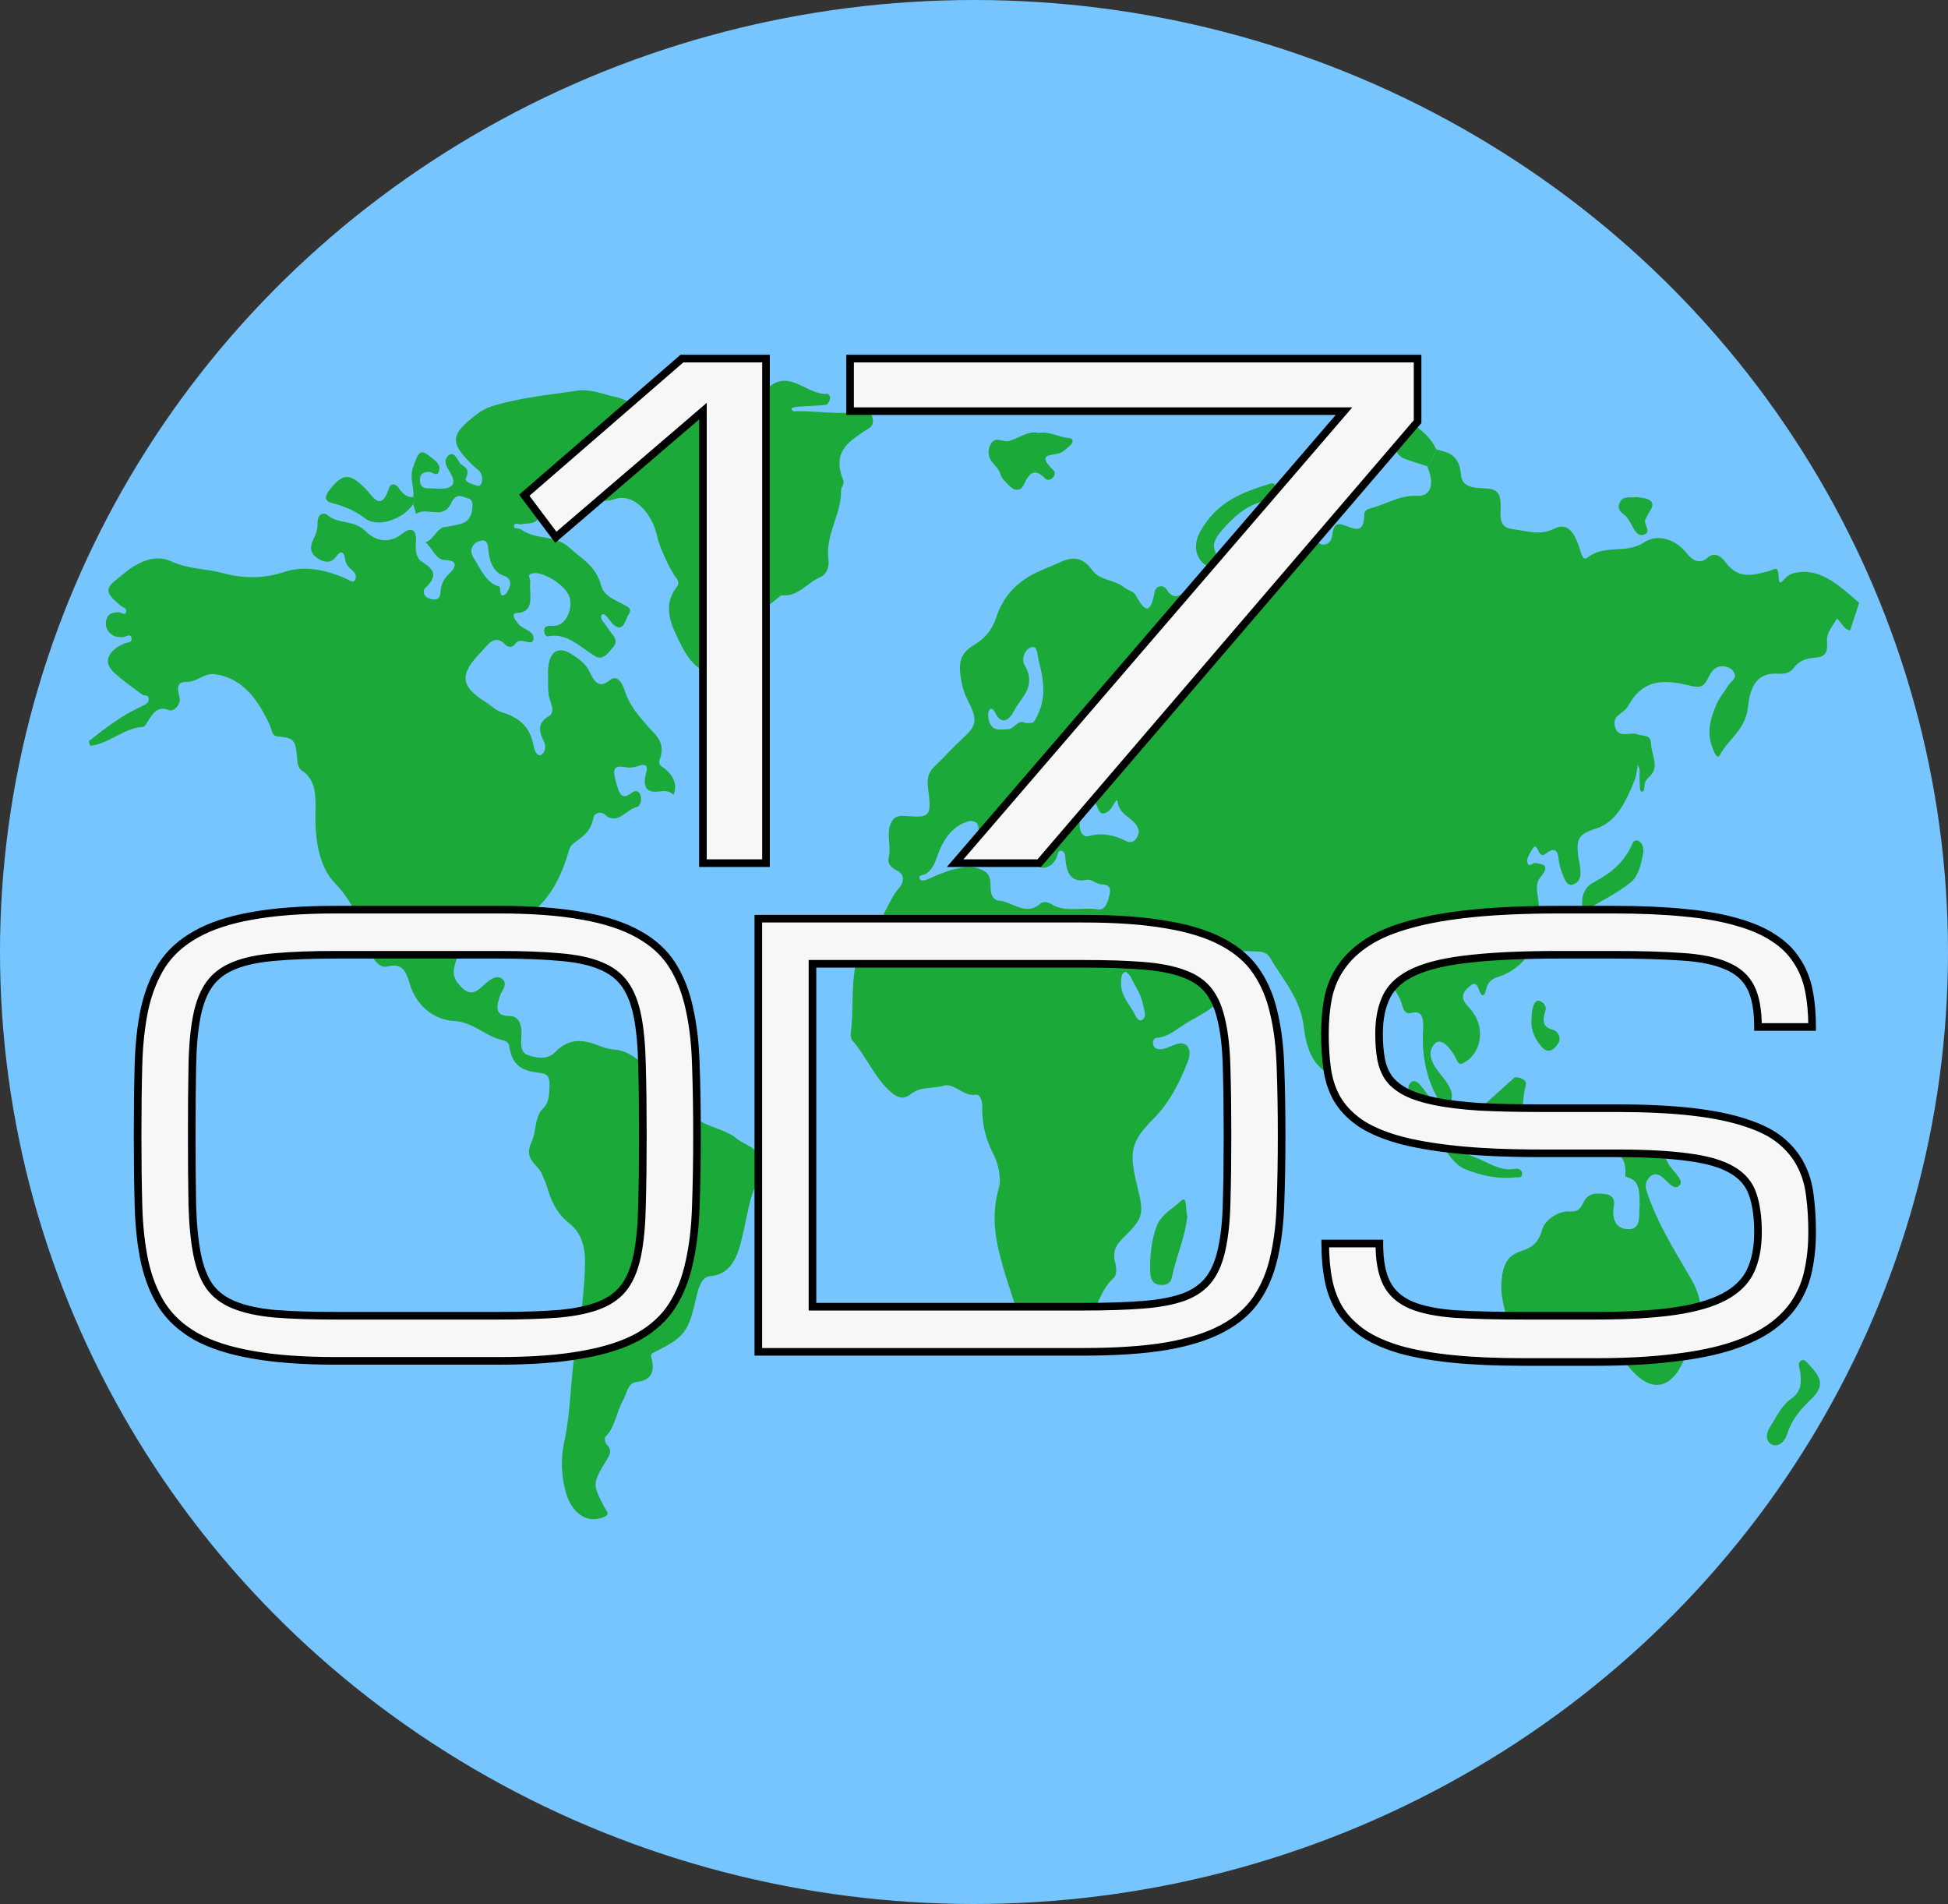 <svg width="307" height="300" viewBox="0 0 307 300" fill="none" xmlns="http://www.w3.org/2000/svg">
<rect x="0" y="0" width="307" height="300" fill="#333333" stroke="none"/>
<ellipse cx="153.5" cy="150" rx="153.5" ry="150" fill="#76C5FF"/>
<path d="M226.347 70.814C228.197 71.302 229.977 71.514 230.272 74.947C230.423 76.696 232.241 76.875 233.584 76.922C235.992 77.007 236.621 77.513 236.478 80.298C236.363 82.548 236.923 83.213 238.544 83.398C240.678 83.642 242.678 84.432 244.924 83.311C246.946 82.303 248.102 83.634 249.062 86.793C249.266 87.462 249.557 88.354 250.16 87.871C252.907 85.673 256.187 87.385 259.129 85.445C261.084 84.156 263.87 84.74 265.831 87.186C266.779 88.368 267.905 88.936 269.082 87.897C270.33 86.795 271.363 87.809 272.005 88.666C274.046 91.388 276.349 90.579 278.69 90C279.003 89.922 279.306 89.776 279.614 89.662C280.886 89.189 279.694 92.975 281.119 91.361C281.874 90.506 282.402 90.327 283.256 90.193C287.147 89.579 290.016 92.442 292.999 94.98L291.572 99.329C291.469 99.295 291.365 99.264 291.261 99.236C290.415 99.007 289.642 97.085 289.387 97.611C288.86 98.695 287.798 99.623 287.936 101.14C288.113 103.087 287.371 103.547 286.042 103.629C284.859 103.702 283.65 103.974 282.733 105.188C281.987 106.177 281.103 106.197 280.044 106.144C277.309 106.008 275.837 107.692 275.495 111.289C275.144 114.978 272.489 116.302 271.084 118.901C270.63 119.74 270.223 118.652 269.98 118.092C268.865 115.53 269.556 113.148 270.55 110.9C271.03 109.812 271.804 108.947 272.414 107.949C272.784 107.344 273.747 106.956 273.308 106.015C272.92 105.182 272.028 104.956 271.255 104.982C270.289 105.015 269.636 105.874 269.191 106.85C268.415 108.55 267.501 108.3 266.157 107.987C262.653 107.172 259.025 106.696 256.584 111.258C255.938 112.466 253.939 112.642 254.548 114.604C255.122 116.45 256.889 115.228 258.086 115.707C258.97 116.059 260.162 115.664 260.202 117.208C260.244 118.873 261.551 120.737 260.094 122.22C259.641 122.681 259.233 122.961 259.172 123.745C259.141 124.14 259.151 124.738 258.779 124.737C258.426 124.735 258.465 124.145 258.429 123.765C258.402 123.485 258.42 123.198 258.395 122.917C258.326 122.129 258.594 121.274 258.122 120.565C257.957 121.363 257.901 122.236 257.609 122.947C256.221 126.34 254.742 129.544 251.497 130.566C248.524 131.501 248.229 132.29 248.944 136.185C249.204 137.605 249.21 138.814 248.037 139.317C246.902 139.802 246.549 138.435 246.157 137.488C245.855 136.759 245.686 135.901 245.588 135.075C245.444 133.865 244.926 133.755 244.199 134.102C243.634 134.372 243.033 135.286 242.517 134.203C242.161 133.455 241.934 132.961 241.42 133.898C241.112 134.46 240.627 135.151 240.687 135.698C240.818 136.887 241.498 135.925 241.94 135.98C243.203 136.141 244.394 136.336 242.734 138.268C241.981 139.144 242.206 140.291 242.378 141.434C243.26 147.276 241.33 151.591 237.057 153.572C235.989 154.067 234.655 153.982 234.194 155.936C233.901 157.18 233.462 157.074 233.035 155.828C232.52 154.322 231.748 155.286 231.169 155.812C230.383 156.526 230.37 157.42 231.1 158.277C231.423 158.658 231.769 159.008 232.072 159.415C234.135 162.186 233.409 166.066 230.601 167.514C229.827 167.913 229.708 167.227 229.398 166.657C228.555 165.105 227.1 163.274 226.018 164.544C224.621 166.184 226.098 168.131 227.209 169.511C228.027 170.526 228.989 171.748 228.782 173.067C228.307 176.082 230.366 177.916 230.497 180.588C230.556 181.792 231.45 181.973 232.194 182.24C234.377 183.026 236.41 184.648 238.822 184.16C239.237 184.076 239.847 184.293 239.877 184.872C239.92 185.693 239.263 185.456 238.879 185.501C236.127 185.822 233.31 185.22 230.835 184.194C228.927 183.403 227.313 180.555 226.073 178.179C225.043 176.2 223.914 174.311 222.693 172.524C222.336 172.002 221.668 171.673 222.099 170.883C222.586 169.993 223.297 170.343 223.802 170.92C224.535 171.757 225.174 172.732 225.862 173.637C226.09 173.937 226.416 174.265 226.692 173.963C227.016 173.61 226.669 173.225 226.5 172.918C224.709 169.667 224.037 166.06 224.283 162.086C224.375 160.604 224.188 159.12 222.494 159.595C221.035 160.004 221.074 158.198 220.568 157.269C218.442 153.367 217.653 153.267 214.923 156.43C214.296 157.156 213.609 157.795 212.923 158.426C210.565 160.597 209.943 163.814 211.155 167.385C211.403 168.117 212.011 168.927 211.34 169.668C210.721 170.351 210.199 169.487 209.609 169.225C206.889 168.019 205.864 165.078 205.49 161.913C204.932 157.199 202.197 154.474 200.242 151.021C199.741 150.134 198.992 149.947 198.206 149.929C197.224 149.907 196.233 149.794 195.261 149.917C194.656 149.994 194.08 149.88 193.512 149.719C192.544 149.444 191.969 151.058 192.759 151.835C193.136 152.206 193.545 152.543 193.893 152.944C194.521 153.667 193.875 154.105 193.692 154.718C192.539 158.595 189.664 159.593 187.193 161.066C185.648 161.986 184.185 163.378 182.378 163.516C182.043 163.541 181.709 163.77 181.709 164.268C181.709 164.939 182.118 165.263 182.553 165.313C183.66 165.443 184.635 164.66 185.694 164.441C187.168 164.137 187.879 165.434 187.222 167.173C185.925 170.605 184.257 173.771 181.869 176.184C178.211 179.879 177.863 181.389 179.234 186.924C180.309 191.262 180.183 191.916 177.268 194.785C176.155 195.881 175.202 196.884 175.755 198.957C175.974 199.777 176.028 200.897 175.504 201.366C173.413 203.24 172.728 206.357 171.415 208.893C169.304 212.969 166.068 212.773 162.956 213.08C161.98 213.176 161.245 211.921 161.146 210.94C160.79 207.41 159.44 204.196 158.505 201.082C157.066 196.291 155.986 192.16 157.428 187.108C157.841 185.658 157.296 183.262 156.561 181.854C155.329 179.493 154.743 177.116 154.8 174.339C154.818 173.455 154.447 172.353 153.76 172.483C151.886 172.836 150.366 170.597 148.796 171.055C147.034 171.57 145.105 171.12 143.487 172.426C142.399 173.304 141.437 172.951 140.447 172.107C137.961 169.987 136.552 166.519 134.383 164.003C134.155 163.739 134.018 163.22 134.072 162.831C134.818 157.472 133.392 151.31 137.289 147.106C139.183 145.062 139.931 141.93 141.754 139.836C142.52 138.956 142.555 137.765 141.392 137.176C140.616 136.783 139.807 136.218 140.06 135.131C140.48 133.32 139.67 131.411 140.378 129.754C141.013 128.267 142.246 128.537 143.326 128.612C146.546 128.834 146.84 128.514 146.268 124.254C146.026 122.45 146.357 121.608 147.546 120.492C148.924 119.198 150.241 117.693 151.642 116.409C153.896 114.342 154.151 113.539 152.541 110.401C152.037 109.419 151.71 108.459 151.512 107.353C150.959 104.272 151.331 102.947 153.573 101.58C155.137 100.627 156.309 99.38 156.997 97.296C158.192 93.675 160.494 91.623 163.218 90.262C164.337 89.703 165.505 89.314 166.631 88.778C168.637 87.823 170.35 87.381 172.169 89.878C173.366 91.521 175.649 91.268 177.234 92.601C177.772 93.055 178.61 93.133 178.947 93.729C180.266 96.058 181.233 97.263 181.982 93.234C182.154 92.309 183.293 92.001 183.908 92.95C184.842 94.393 185.682 94.055 186.742 93.262C188.519 91.93 190.581 92.605 192.495 92.121C194.527 91.608 193.194 90.472 192.932 89.492L192.969 89.434C194.567 89.858 196.157 90.342 197.766 90.683C198.617 90.863 199.217 90.89 199.481 89.161C200.055 85.408 201.354 84.7 204.53 85.088C205.667 85.227 206.766 84.972 207.917 85.632C208.582 86.013 209.775 85.846 209.96 84.313C210.217 82.176 211.059 82.451 212.3 82.923C213.447 83.359 215.014 84.105 214.997 81.1C214.993 80.312 215.743 80.168 216.27 80.019C218.586 79.364 220.745 77.985 223.241 78.129C225.533 78.262 226.151 76.288 224.92 73.453C225.595 72.758 225.984 71.798 226.347 70.814V70.814ZM152.9 129.348C150.484 129.901 148.844 131.792 147.86 134.517C147.379 135.849 146.96 137.044 145.896 137.699C145.542 137.918 144.823 137.792 144.91 138.393C144.978 138.86 145.703 138.762 146.092 138.586C148.04 137.705 149.978 136.88 152.066 136.645C153.206 136.516 154.23 136.729 155.224 137.319C156.201 137.9 156.076 139.098 156.13 140.236C156.172 141.121 156.706 141.858 157.388 141.904C159.575 142.05 161.658 144.455 163.975 142.359C164.332 142.036 165.109 142.103 165.544 142.38C167.953 143.914 170.53 142.849 173.006 143.291C174.219 143.507 174.65 141.967 174.882 140.825C175.166 139.427 174.292 139.399 173.453 139.324C172.727 139.258 171.974 138.469 171.314 138.616C169.04 139.12 168.039 137.895 167.895 135.064C167.866 134.492 167.599 133.947 167.051 134.045C166.682 134.111 166.714 134.636 166.575 134.984C165.77 136.994 163.686 137.339 162.689 135.629C162.387 135.11 162.36 133.735 161.921 134.021C159.658 135.494 158.657 132.768 157.149 131.821C156.159 131.199 155.543 130.971 155.444 132.836C155.391 133.829 154.963 135.082 154.101 134.752C152.861 134.279 153.961 133.164 154.014 132.322C154.096 131.061 154.8 129.382 152.9 129.348V129.348ZM161.536 113.897C163.044 113.999 162.919 113.896 163.532 112.643C164.971 109.7 164.401 106.79 163.649 103.859C163.438 103.034 163.522 101.511 162.357 102.049C161.47 102.46 160.915 103.8 161.49 104.813C163.433 108.242 160.877 109.897 159.831 111.97C159.177 113.267 157.864 114.582 156.754 112.133C156.592 111.774 156.218 111.484 155.955 111.822C155.767 112.065 155.692 112.616 155.744 112.987C156.091 115.42 157.568 114.902 158.83 114.906C159.804 114.909 160.422 113.281 161.536 113.897V113.897ZM179.485 131.012C179.025 128.684 176.48 128.886 176.104 126.215C176.018 125.606 175.376 127.15 174.92 127.598C174.197 128.307 173.466 128.519 173.019 127.353C172.652 126.399 172.258 125.825 171.621 126.697C170.892 127.693 170.03 128.721 170.17 130.329C170.259 131.351 170.865 131.934 171.53 131.746C173.619 131.156 175.554 131.535 177.526 132.542C178.352 132.963 179.257 132.457 179.485 131.012ZM177.426 153.107C176.743 153.299 176.716 153.943 176.68 154.648C176.575 156.703 177.714 157.898 178.551 159.298C178.931 159.933 179.322 161.067 179.95 160.72C180.856 160.218 180.285 159.063 180.114 158.191C179.789 156.535 178.847 155.324 178.188 153.909C178.037 153.584 177.71 153.396 177.426 153.107Z" fill="#1BA939"/>
<path d="M14 116.775C16.73 114.603 19.494 112.526 22.55 111.188C22.94 111.017 23.482 110.704 23.439 110.093C23.39 109.385 22.732 109.693 22.387 109.429C20.98 108.356 19.522 107.376 18.189 106.165C16.542 104.669 16.618 103.431 18.314 102.091C18.68 101.801 19.11 101.651 19.509 101.429C19.965 101.173 20.895 101.349 20.712 100.475C20.552 99.708 19.758 100.433 19.247 100.396C18.818 100.365 18.356 100.396 17.969 100.2C17.223 99.821 16.564 99.099 16.698 97.998C16.868 96.595 17.828 96.487 18.727 96.473C19.128 96.467 19.702 97.076 19.88 96.425C20.046 95.821 19.36 95.725 19.014 95.434C16.43 93.257 16.44 92.725 19.043 90.765C19.701 90.269 20.318 89.66 21.009 89.263C22.973 88.136 24.82 87.454 27.138 88.512C29.651 89.658 32.477 89.591 35.128 90.301C38.417 91.18 41.539 91.201 44.893 90.095C48.114 89.033 51.567 89.823 54.798 91.297C55.187 91.474 55.684 91.919 55.986 91.335C56.259 90.806 55.926 90.232 55.561 89.913C55.015 89.437 54.516 89.038 54.378 88.052C54.221 86.935 53.712 86.686 53.048 87.612C52.261 88.71 51.313 88.69 50.347 88.144C49.358 87.586 48.602 86.766 49.286 85.218C49.67 84.351 50.089 83.559 50.043 82.489C49.978 80.988 50.989 80.658 51.566 81.138C53.421 82.682 55.746 81.826 57.631 83.715C59.18 85.269 61.319 85.725 63.363 84.109C64.543 83.176 65.788 82.97 65.53 85.721C65.43 86.79 65.706 87.956 66.316 88.375C67.992 89.525 69.397 90.412 67.012 92.662C66.512 93.134 66.884 94.023 67.506 94.252C68.248 94.525 69.311 94.714 69.397 93.487C69.496 92.05 69.881 91.269 70.746 90.44C72.156 89.088 71.919 88.263 70.107 88.238C68.635 88.217 68.13 86.238 67.023 85.45C68.313 85.149 68.82 83.141 70.211 83.017C70.969 82.949 71.719 82.737 72.471 82.576C73.543 82.347 74.278 81.654 74.436 80.159C74.516 79.401 74.474 78.703 73.784 78.525C72.8 78.271 71.934 77.512 71.046 79.361C69.792 81.97 67.308 79.786 65.571 80.981L65.121 79.435C65.393 79.061 65.423 78.687 65.12 78.313C65.343 76.81 64.502 75.455 65.064 73.769C66.006 70.942 66.243 70.653 68.143 72.215C68.71 72.682 69.435 73.207 69.213 74.112C68.917 75.322 68.127 74.297 67.562 74.346C66.861 74.407 66.187 74.489 66.179 75.63C66.171 76.753 66.81 76.952 67.533 76.946C68.295 76.941 69.059 77.038 69.818 76.985C71.218 76.888 72.036 76.272 70.91 74.39C70.421 73.571 69.792 72.667 70.599 71.84C71.44 70.979 72.023 72.23 72.43 72.897C72.837 73.562 74.263 73.561 73.418 75.391C73.163 75.945 74.516 76.323 75.207 76.544C75.538 76.65 75.863 76.388 75.945 75.91C76.113 74.938 75.756 74.291 75.117 73.851C75.016 73.784 74.918 73.707 74.826 73.621C70.787 69.77 70.836 68.562 75.172 65.251C75.923 64.676 76.736 64.252 77.584 63.994C82.023 62.621 86.573 62.224 91.079 61.54C92.962 61.254 94.957 62.091 96.888 62.517C97.622 62.679 98.905 63.072 98.923 63.443C98.976 64.522 97.82 64.483 97.304 65.172C97.011 65.563 96.465 65.842 96.756 66.5C97.089 67.25 97.825 67.286 98.144 66.732C100.039 63.438 102.682 64.272 105.282 64.062C107.397 63.891 109.534 63.53 111.708 62.559C114.102 61.49 116.957 61.18 119.647 60.901C120.186 60.845 120.879 61.242 121.256 60.931C124.51 58.246 127.231 62.242 130.269 62.051C130.631 62.029 130.91 62.426 130.794 62.897C130.707 63.249 130.426 63.755 130.205 63.779C128.687 63.94 127.161 63.982 125.639 64.088C125.325 64.11 125.016 64.244 124.704 64.326C124.889 65.017 125.362 64.781 125.706 64.781C128.957 64.771 132.202 65.367 135.464 64.86C136.256 64.736 137.404 64.59 137.56 66.136C137.683 67.352 136.686 67.582 136.038 68.044C133.708 69.703 131.11 71.162 132.895 75.691C133.118 76.257 132.538 76.779 132.548 77.219C132.636 81.124 130.005 84.177 130.567 88.248C130.725 89.394 130.17 90.588 129.273 90.947C127.313 91.732 125.788 93.974 123.549 93.793C123.338 93.776 123.075 93.795 122.911 93.941C119.706 96.785 115.438 98.134 114.365 104C113.958 106.228 112.952 106.506 111.419 105.937C108.989 105.036 107.788 102.638 106.568 100.048C105.303 97.366 104.755 94.937 106.691 92.418C106.994 92.025 106.973 91.532 106.55 91.019C105.584 89.847 103.877 86.007 103.621 84.73C102.835 80.812 99.829 77.614 96.85 78.647C93.559 79.787 92.375 76.945 90.722 74.695C90.049 73.781 90.638 73.142 91.246 72.748C92.115 72.184 93.139 72.187 93.981 71.408C94.663 70.776 94.709 70.236 94.361 69.307C93.994 68.326 93.545 68.671 93.048 68.929C90.09 70.466 87.464 72.349 86.493 76.813C86.168 78.31 85.257 79.531 84.959 81.245C84.702 82.72 83.145 82.384 82.095 82.606C81.712 82.686 81.049 82.217 81.016 82.904C80.991 83.414 81.786 83.17 82.127 83.425C84.486 85.181 87.412 84.112 89.767 86.324C91.642 88.086 93.852 89.009 94.764 92.321C95.209 93.937 96.935 94.522 98.235 95.23C98.842 95.561 99.723 95.817 99.06 96.836C98.54 97.634 98.294 99.548 96.904 98.597C96.436 98.276 96.088 97.667 95.675 97.205C95.435 96.937 95.109 96.578 94.843 96.881C94.549 97.215 94.835 97.63 95.04 97.933C95.328 98.358 95.68 98.718 95.935 99.171C96.4 99.998 97.621 100.771 96.666 101.91C95.945 102.77 95.038 104.154 93.819 103.412C91.415 101.95 89.262 99.596 86.318 100.275C86.039 100.339 85.765 99.86 85.76 99.398C85.754 98.882 86.038 98.671 86.392 98.634C86.935 98.578 87.508 98.681 88.015 98.485C89.407 97.947 90.262 95.715 89.767 94.106C89.191 92.238 85.701 90.065 84.049 90.311C82.878 90.485 83.643 91.083 83.563 91.729C83.34 93.549 84.458 96.433 81.472 96.589C80.412 96.644 81.251 97.778 81.679 98.291C82.455 99.224 84.271 99.372 84.058 100.731C83.856 102.027 82.085 100.143 81.188 101.463C80.814 102.012 80.118 102.069 79.672 101.597C77.92 99.743 76.863 101.667 75.745 102.816C72.418 106.237 72.555 108.127 76.417 110.541C77.291 111.087 78.096 111.908 79.031 112.203C81.466 112.973 83.541 114.151 84.152 117.765C84.26 118.402 84.866 119.556 85.599 118.664C86.001 118.173 86.004 117.355 85.693 116.762C84.739 114.945 84.919 113.74 86.556 112.811C87.286 112.396 87.064 111.305 86.758 110.548C86.215 109.203 86.423 107.784 86.373 106.387C86.246 102.806 87.797 101.495 90.282 103.197C91.228 103.844 92.315 104.603 92.844 105.708C93.732 107.563 94.43 108.524 96.149 107.142C97.266 106.243 98.061 107.623 98.422 108.745C99.212 111.201 100.656 112.783 102.126 114.478C103.246 115.769 105.017 116.929 103.963 119.692C103.622 120.584 104.392 120.781 104.814 121.15C105.546 121.792 106.232 122.503 106.395 123.727C106.47 124.289 106.189 125.282 106.136 125.228C104.936 124.023 103.504 125.171 102.324 124.556C101.528 124.142 101.483 123.048 101.781 121.98C102.239 120.34 101.576 120.382 100.634 120.685C100.007 120.886 99.317 121.015 98.688 120.892C96.419 120.449 96.547 121.449 97.236 123.796C97.848 125.878 98.475 125.716 99.616 124.88C100.149 124.489 100.711 124.577 100.961 125.389C101.198 126.16 100.828 127.062 100.375 127.157C98.674 127.515 97.285 130.174 95.265 128.305C94.657 127.743 93.635 128.17 93.531 128.797C93.118 131.288 91.501 131.943 90.166 133.086C89.914 133.302 89.73 133.743 89.62 134.131C88.638 137.566 87.235 140.507 84.908 142.816C83.726 143.99 83.649 146.03 84.862 147.717C85.458 148.545 85.626 149.687 84.824 150.283C84.029 150.872 83.917 149.393 83.44 148.935C82.931 148.447 82.502 147.738 82.179 147.019C81.229 144.9 79.769 144.672 78.214 145.319C77.263 145.715 76.343 146.014 75.352 146.015C73.4 146.016 71.657 145.891 72.11 149.855C72.278 151.333 70.649 152.994 72.139 154.881C73.225 156.255 74.206 156.908 75.576 155.798C76.038 155.424 76.47 154.986 76.937 154.623C77.618 154.094 78.465 153.688 79.114 154.21C80.11 155.012 79.135 156.019 78.871 156.715C78.025 158.955 78.191 160.116 80.359 160.092C81.515 160.081 82.161 161.083 82.187 162.558C82.212 163.94 81.761 165.678 83.123 166.212C84.543 166.768 86.347 166.957 87.455 165.807C89.842 163.333 92.193 163.857 94.758 164.9C95.448 165.18 96.165 165.313 96.886 165.374C101.048 165.731 103.338 170.83 107.159 172.034C108.462 177.884 113.118 176.98 116.115 179.409C116.892 180.039 117.89 180.362 118.73 181.035C120.351 182.333 120.798 184 119.568 185.958C118.338 187.914 118.02 190.207 117.497 192.525C116.637 196.335 116.107 200.736 111.885 201.082C110.748 201.176 110.156 202.565 109.82 204.047C108.469 209.997 107.981 210.625 103.027 213.108C102.642 213.301 102.531 213.498 102.657 213.956C103.435 216.783 101.943 217.553 100.364 217.745C98.888 217.924 98.812 219.517 98.227 220.553C97.173 222.418 96.928 224.957 95.358 226.437C95.26 226.53 95.37 227.349 95.557 227.535C96.573 228.546 96.122 229.198 95.477 230.25C93.336 233.743 93.374 233.935 95.297 237.569C95.605 238.149 96.198 238.582 95.234 239.003C92.626 240.141 90.178 238.568 89.19 235.199C88.419 232.572 88.373 229.701 88.912 227.245C90.036 222.116 89.872 216.787 90.827 211.586C91.559 207.605 92.149 203.175 92.198 198.841C92.228 196.129 91.395 194.04 89.739 192.77C87.906 191.365 86.879 189.39 86.189 186.929C86.005 186.275 85.676 185.692 85.444 185.058C84.832 183.386 82.401 182.833 83.796 179.871C84.551 178.269 84.219 175.939 85.609 174.615C86.505 173.763 86.55 172.523 86.602 171.205C86.657 169.797 86.395 169.217 85.202 169.066C83.043 168.794 80.78 168.492 80.248 164.833C80.132 164.037 79.398 163.95 78.912 163.823C76.404 163.161 74.426 161.001 71.527 160.864C69.081 160.748 65.783 159.137 64.542 154.909C63.993 153.042 63.38 151.685 61.111 152.281C59.256 152.768 58.052 149.741 57.422 147.547C56.44 144.127 55.04 141.501 52.773 139.147C50.322 136.602 49.648 132.421 49.71 128.358C49.753 125.582 49.915 122.954 47.613 121.443C47.123 121.121 46.922 120.604 46.854 119.773C46.584 116.477 46.376 116.292 43.678 116.014C42.81 115.924 42.844 114.968 42.525 114.271C40.563 109.987 38.07 106.815 33.906 106.232C32.397 106.02 31.47 107.03 30.266 107.332C28.987 107.652 27.466 106.879 28.306 109.962C28.554 110.873 27.454 112.253 26.554 111.875C24.908 111.184 24.124 112.328 23.281 113.685C23.08 114.008 22.824 114.506 22.581 114.518C19.6 114.665 17.135 117.23 14.191 117.51L14 116.775V116.775ZM75.978 85.154C75.443 85.271 74.909 85.408 74.538 85.985C74.115 86.643 74.274 87.333 74.627 87.884C75.772 89.666 76.623 91.875 78.647 92.406C79.04 92.509 78.545 94.06 79.392 93.789C79.806 93.657 80.232 92.862 80.382 92.254C80.575 91.47 80.025 90.923 79.513 90.759C77.757 90.197 77.136 88.584 76.948 86.474C76.884 85.753 76.714 85.082 75.978 85.154V85.154Z" fill="#1BA939"/>
<path d="M258.405 189.98C258.376 187.903 258.437 186.124 256.717 185.585C256.507 185.519 256.125 185.371 256.131 185.308C256.512 181.011 253.593 181.704 251.898 180.54C251.524 180.282 251.209 179.844 250.914 179.432C250.387 178.694 249.774 177.789 250.383 176.841C251.096 175.729 252.235 176.1 252.617 177.099C253.415 179.191 254.405 178.57 255.776 178.413C258.81 178.064 261.243 180.172 262.897 183.278C263.539 184.485 265.343 185.836 264.784 186.636C263.893 187.911 262.747 185.963 261.735 185.301C260.921 184.768 260.211 185.033 259.674 185.842C259.074 186.745 259.472 187.639 259.813 188.578C261.47 193.152 263.907 197.035 266.234 201.019C268.4 204.727 268.522 206.774 266.785 210.814C266.464 211.56 266.135 212.301 265.862 213.078C263.765 219.049 260.289 219.785 256.724 215.404C255.037 213.331 253.005 211.708 251.052 210.034C249.834 208.99 248.585 209.491 247.356 210.379C245.357 211.822 243.262 212.848 240.921 213.149C238.362 213.477 238.332 213.665 237.973 210.306C237.663 207.418 236.332 204.897 236.64 201.713C236.886 199.172 237.624 197.909 239.436 197.242C240.933 196.69 242.336 196.337 243.061 193.698C243.464 192.236 245.586 190.768 247.351 190.875C248.379 190.938 248.955 190.732 249.47 189.596C250.277 187.815 251.665 188.014 252.98 188.142C253.835 188.225 254.553 188.732 254.342 189.991C253.867 192.829 255.275 193.776 256.882 193.662C258.728 193.53 258.23 191.211 258.405 189.98V189.98ZM159.093 69.475C158.042 69.812 156.61 68.355 155.942 70.448C155.257 72.597 157.164 73.157 157.628 74.627C157.886 75.446 158.442 75.907 158.955 76.436C159.88 77.39 160.86 77.536 161.458 76.17C162.379 74.064 163.378 74.027 164.723 75.385C165.071 75.736 165.558 75.66 165.927 75.265C166.202 74.97 166.353 74.428 166.078 74.162C163.183 71.359 165.773 71.834 167.017 71.395C167.52 71.217 167.979 70.775 168.427 70.391C168.678 70.175 169.03 69.839 169.041 69.54C169.058 69.091 168.626 69.027 168.324 69.001C166.809 68.872 165.386 67.912 163.669 68.231C162.117 67.809 160.663 68.972 159.093 69.475V69.475ZM62.864 76.931C62.356 76.194 61.574 76.02 61.261 77.012C60.044 80.88 58.562 77.949 57.639 77.031C55.174 74.585 54.114 74.453 52.022 77.08C51.115 78.219 51.059 78.933 52.416 79.286C54.224 79.755 55.925 80.43 57.561 81.692C59.543 83.221 63.532 81.809 65.119 79.435C65.391 79.06 65.421 78.686 65.118 78.312C64.161 78.415 63.482 77.828 62.864 76.931V76.931ZM232.932 174.976C232.815 175.085 232.794 175.524 232.847 175.766C233.267 177.683 233.712 179.606 235.476 180.159C237.001 180.638 238.117 180.101 239.087 178.315C240.301 176.079 239.749 173.423 240.444 171.077C240.7 170.211 239.844 169.752 238.718 169.742C236.968 171.315 234.94 173.127 232.932 174.976ZM186.201 189.168C184.843 190.407 182.959 191.376 182.261 193.261C181.457 195.432 181.167 198.059 181.283 200.601C181.324 201.494 181.686 202.206 182.432 202.378C183.334 202.587 184.406 202.51 184.663 201.31C185.378 197.986 186.764 194.936 187.117 191.681C186.813 190.575 187.097 188.351 186.201 189.168ZM192.97 89.441C190.723 86.204 190.726 85.522 193.275 82.777C194.778 81.158 196.419 79.81 198.374 79.212C199.209 78.956 200.025 78.543 200.807 78.083C201.016 77.96 201.185 77.39 201.171 77.04C201.145 76.375 200.719 76.031 200.257 76.178C196.046 77.514 191.832 78.857 189.105 83.843C188.014 85.837 188.389 88.004 190.058 89.082C190.972 89.673 191.964 89.484 192.934 89.499L192.97 89.441ZM281.644 225.976C282.43 223.517 283.86 221.976 285.451 220.443C287.381 218.583 287.243 217.239 285.251 215.192C284.83 214.759 284.409 214.05 283.864 214.373C283.207 214.762 283.625 215.579 283.712 216.227C283.962 218.102 283.769 219.384 282.182 220.472C280.834 221.397 279.875 223.365 278.863 224.996C278.066 226.281 278.497 227.64 279.737 227.733C280.587 227.748 281.319 226.993 281.644 225.976V225.976ZM258.383 132.602C257.945 132.275 257.486 132.39 257.257 132.925C255.868 136.169 253.553 137.753 251.031 139.089C250 139.635 249.282 140.76 249.335 142.381C249.356 143.008 249.624 143.561 250.13 143.27C252.435 141.941 254.813 140.747 256.961 139.066C258.253 138.055 258.69 135.925 258.99 134.273C259.025 133.337 258.779 132.897 258.383 132.602ZM223.244 67.192C221.682 65.868 220.718 67.129 220.134 68.696C219.526 70.325 219.97 71.764 221.443 72.312C222.593 72.739 223.761 73.081 224.921 73.462C225.595 72.76 225.984 71.799 226.347 70.816C225.63 69.15 224.425 68.191 223.244 67.192ZM255.275 79.18C254.632 80.644 256.006 80.868 256.492 81.642C256.696 81.968 256.926 82.27 257.1 82.621C257.589 83.603 258.178 84.633 259.153 84.219C260.359 83.707 258.868 82.544 259.339 81.749C259.598 81.311 259.817 80.829 260.092 80.41C260.743 79.417 260.312 78.874 259.596 78.619C258.981 78.399 258.319 78.396 257.89 78.331C256.825 78.449 255.747 78.106 255.275 79.18ZM243.018 164.995C244.074 166.178 245.033 165.237 245.567 164.4C246.145 163.495 245.507 162.445 244.662 162.227C243.132 161.833 243.04 160.863 243.571 159.201C243.796 158.496 243.153 157.891 242.637 157.71C241.949 157.468 241.703 158.274 241.531 158.924C241.393 159.447 241.409 160.039 241.356 160.599C241.249 162.492 241.975 163.826 243.018 164.995V164.995ZM240.447 178.649C240.527 179.906 240.665 181.705 241.717 182.017C242.285 182.186 243.737 181.522 243.642 179.865C243.572 178.652 243.352 177.31 242.043 177.132C241.264 177.182 240.376 177.526 240.447 178.649Z" fill="#1BA939"/>
<path d="M107.469 56.5H120.719V136H110.781V64.781L87.594 84.656L82.625 78.031L107.469 56.5ZM163.781 136H150.531L211.812 64.781H133.969V56.5H223.406V66.438L163.781 136Z" fill="#F7F7F7"/>
<path d="M107.469 56.5V55.9H107.245L107.076 56.047L107.469 56.5ZM120.719 56.5H121.319V55.9H120.719V56.5ZM120.719 136V136.6H121.319V136H120.719ZM110.781 136H110.181V136.6H110.781V136ZM110.781 64.781H111.381V63.477L110.391 64.326L110.781 64.781ZM87.594 84.656L87.114 85.016L87.498 85.529L87.984 85.112L87.594 84.656ZM82.625 78.031L82.232 77.578L81.81 77.944L82.145 78.391L82.625 78.031ZM107.469 57.1H120.719V55.9H107.469V57.1ZM120.119 56.5V136H121.319V56.5H120.119ZM120.719 135.4H110.781V136.6H120.719V135.4ZM111.381 136V64.781H110.181V136H111.381ZM110.391 64.326L87.203 84.201L87.984 85.112L111.172 65.237L110.391 64.326ZM88.074 84.296L83.105 77.671L82.145 78.391L87.114 85.016L88.074 84.296ZM83.018 78.485L107.862 56.953L107.076 56.047L82.232 77.578L83.018 78.485ZM163.781 136V136.6H164.057L164.237 136.39L163.781 136ZM150.531 136L150.076 135.609L149.223 136.6H150.531V136ZM211.812 64.781L212.267 65.173L213.12 64.181H211.812V64.781ZM133.969 64.781H133.369V65.381H133.969V64.781ZM133.969 56.5V55.9H133.369V56.5H133.969ZM223.406 56.5H224.006V55.9H223.406V56.5ZM223.406 66.438L223.862 66.828L224.006 66.659V66.438H223.406ZM163.781 135.4H150.531V136.6H163.781V135.4ZM150.986 136.391L212.267 65.173L211.358 64.39L150.076 135.609L150.986 136.391ZM211.812 64.181H133.969V65.381H211.812V64.181ZM134.569 64.781V56.5H133.369V64.781H134.569ZM133.969 57.1H223.406V55.9H133.969V57.1ZM222.806 56.5V66.438H224.006V56.5H222.806ZM222.951 66.047L163.326 135.61L164.237 136.39L223.862 66.828L222.951 66.047Z" fill="black"/>
<path d="M78.607 143.328C83.82 143.328 88.205 143.654 91.759 144.306C95.344 144.928 98.291 145.89 100.602 147.194C102.912 148.468 104.689 150.082 105.934 152.037C107.178 153.992 108.081 156.288 108.644 158.924C109.236 161.561 109.577 164.538 109.666 167.855C109.785 171.173 109.844 174.846 109.844 178.875C109.844 182.904 109.785 186.577 109.666 189.895C109.577 193.212 109.236 196.189 108.644 198.826C108.081 201.462 107.178 203.758 105.934 205.713C104.689 207.668 102.912 209.297 100.602 210.601C98.291 211.874 95.344 212.822 91.759 213.444C88.205 214.096 83.82 214.422 78.607 214.422H52.924C47.711 214.422 43.312 214.096 39.727 213.444C36.173 212.822 33.24 211.874 30.93 210.601C28.619 209.297 26.827 207.668 25.553 205.713C24.309 203.758 23.391 201.462 22.798 198.826C22.235 196.189 21.91 193.212 21.821 189.895C21.732 186.577 21.688 182.904 21.688 178.875C21.688 174.846 21.732 171.173 21.821 167.855C21.91 164.538 22.235 161.561 22.798 158.924C23.391 156.288 24.309 153.992 25.553 152.037C26.827 150.082 28.619 148.468 30.93 147.194C33.24 145.89 36.173 144.928 39.727 144.306C43.312 143.654 47.711 143.328 52.924 143.328H78.607ZM78.607 207.312C82.369 207.312 85.539 207.209 88.116 207.001C90.722 206.764 92.87 206.305 94.559 205.624C96.247 204.943 97.55 203.965 98.469 202.691C99.387 201.418 100.054 199.729 100.468 197.626C100.883 195.523 101.12 192.946 101.179 189.895C101.268 186.814 101.312 183.141 101.312 178.875C101.312 174.609 101.268 170.951 101.179 167.9C101.12 164.819 100.883 162.227 100.468 160.124C100.054 158.021 99.387 156.332 98.469 155.059C97.55 153.785 96.247 152.807 94.559 152.126C92.9 151.445 90.767 151 88.16 150.793C85.583 150.556 82.399 150.438 78.607 150.438H52.924C49.133 150.438 45.933 150.556 43.327 150.793C40.749 151 38.617 151.445 36.928 152.126C35.24 152.807 33.936 153.785 33.018 155.059C32.1 156.332 31.433 158.021 31.019 160.124C30.604 162.227 30.367 164.819 30.308 167.9C30.248 170.951 30.219 174.609 30.219 178.875C30.219 183.141 30.248 186.814 30.308 189.895C30.396 192.946 30.648 195.523 31.063 197.626C31.478 199.729 32.129 201.418 33.018 202.691C33.936 203.965 35.24 204.943 36.928 205.624C38.617 206.305 40.749 206.764 43.327 207.001C45.933 207.209 49.133 207.312 52.924 207.312H78.607ZM170.656 205.891C174.418 205.891 177.602 205.787 180.209 205.58C182.816 205.372 184.963 204.958 186.652 204.335C188.34 203.684 189.644 202.751 190.562 201.536C191.48 200.322 192.147 198.722 192.561 196.737C193.006 194.723 193.257 192.264 193.317 189.361C193.406 186.429 193.45 182.933 193.45 178.875C193.45 174.817 193.406 171.336 193.317 168.433C193.257 165.5 193.006 163.042 192.561 161.057C192.147 159.043 191.48 157.428 190.562 156.214C189.644 154.999 188.34 154.081 186.652 153.459C184.963 152.807 182.816 152.378 180.209 152.17C177.632 151.963 174.447 151.859 170.656 151.859H128.044V205.891H170.656ZM119.512 213V144.75H170.656C175.869 144.75 180.253 145.061 183.808 145.683C187.392 146.276 190.34 147.194 192.65 148.438C194.99 149.682 196.783 151.237 198.027 153.104C199.3 154.97 200.219 157.177 200.782 159.724C201.374 162.242 201.715 165.101 201.804 168.3C201.922 171.469 201.981 174.994 201.981 178.875C201.981 182.756 201.922 186.295 201.804 189.495C201.715 192.664 201.374 195.523 200.782 198.07C200.219 200.588 199.3 202.78 198.027 204.646C196.783 206.513 194.99 208.068 192.65 209.312C190.34 210.556 187.392 211.489 183.808 212.111C180.253 212.704 175.869 213 170.656 213H119.512ZM254.662 174.609C259.342 174.609 263.356 174.802 266.703 175.187C270.051 175.572 272.865 176.15 275.146 176.92C277.456 177.66 279.293 178.594 280.655 179.719C282.018 180.845 283.07 182.133 283.81 183.585C284.551 185.007 285.025 186.606 285.232 188.384C285.469 190.161 285.587 192.087 285.587 194.16C285.587 196.234 285.395 198.189 285.01 200.025C284.654 201.832 284.003 203.491 283.055 205.002C282.107 206.513 280.818 207.861 279.189 209.045C277.56 210.23 275.486 211.237 272.968 212.067C270.45 212.896 267.414 213.518 263.859 213.933C260.334 214.377 256.202 214.6 251.462 214.6H240.087C235.822 214.6 232.089 214.437 228.89 214.111C225.691 213.785 222.936 213.296 220.626 212.645C218.315 211.963 216.404 211.119 214.894 210.112C213.383 209.075 212.168 207.875 211.25 206.513C210.361 205.12 209.739 203.55 209.384 201.803C209.028 200.025 208.851 198.07 208.851 195.938H217.382C217.382 198.604 217.767 200.692 218.537 202.203C219.307 203.713 220.581 204.854 222.358 205.624C224.136 206.365 226.461 206.839 229.335 207.046C232.238 207.224 235.822 207.312 240.087 207.312H251.462C256.439 207.312 260.571 207.076 263.859 206.602C267.148 206.128 269.769 205.372 271.724 204.335C273.679 203.299 275.057 201.951 275.857 200.292C276.656 198.604 277.056 196.56 277.056 194.16C277.056 191.761 276.775 189.761 276.212 188.162C275.679 186.562 274.598 185.288 272.968 184.34C271.369 183.392 269.103 182.726 266.17 182.341C263.237 181.926 259.401 181.719 254.662 181.719H242.931C237.718 181.719 233.245 181.526 229.512 181.141C225.809 180.756 222.699 180.208 220.181 179.497C217.663 178.757 215.649 177.853 214.138 176.787C212.628 175.691 211.472 174.446 210.672 173.054C209.902 171.662 209.399 170.122 209.162 168.433C208.925 166.715 208.806 164.864 208.806 162.879C208.806 160.805 208.984 158.88 209.339 157.103C209.725 155.325 210.421 153.726 211.428 152.304C212.435 150.852 213.812 149.564 215.56 148.438C217.308 147.312 219.544 146.379 222.27 145.639C225.025 144.868 228.327 144.291 232.178 143.906C236.029 143.521 240.561 143.328 245.775 143.328H254.306C258.572 143.328 262.304 143.491 265.504 143.817C268.703 144.113 271.458 144.602 273.768 145.283C276.079 145.935 277.989 146.764 279.5 147.771C281.04 148.749 282.255 149.934 283.144 151.326C284.062 152.689 284.699 154.244 285.054 155.992C285.41 157.739 285.587 159.68 285.587 161.812H277.056C277.056 159.146 276.671 157.058 275.901 155.547C275.131 154.037 273.857 152.911 272.08 152.17C270.302 151.4 267.962 150.926 265.059 150.749C262.156 150.541 258.572 150.438 254.306 150.438H245.775C240.087 150.438 235.407 150.645 231.734 151.06C228.061 151.445 225.158 152.111 223.025 153.059C220.892 154.007 219.411 155.281 218.582 156.88C217.752 158.48 217.337 160.479 217.337 162.879C217.337 164.36 217.441 165.678 217.649 166.833C217.856 167.989 218.271 169.011 218.893 169.899C219.544 170.758 220.448 171.484 221.603 172.077C222.758 172.669 224.284 173.158 226.18 173.543C228.076 173.928 230.386 174.209 233.111 174.387C235.866 174.535 239.14 174.609 242.931 174.609H254.662Z" fill="#F7F7F7"/>
<path d="M91.759 144.306L91.651 144.896L91.657 144.897L91.759 144.306ZM100.602 147.194L100.307 147.716L100.312 147.719L100.602 147.194ZM108.644 158.924L108.057 159.05L108.059 159.056L108.644 158.924ZM109.666 167.855L109.066 167.872L109.066 167.877L109.666 167.855ZM109.666 189.895L109.066 189.873L109.066 189.878L109.666 189.895ZM108.644 198.826L108.059 198.694L108.057 198.7L108.644 198.826ZM100.602 210.601L100.891 211.126L100.896 211.123L100.602 210.601ZM91.759 213.444L91.657 212.853L91.651 212.854L91.759 213.444ZM39.727 213.444L39.835 212.854L39.831 212.853L39.727 213.444ZM30.93 210.601L30.635 211.123L30.64 211.126L30.93 210.601ZM25.553 205.713L25.047 206.035L25.05 206.04L25.553 205.713ZM22.798 198.826L22.212 198.951L22.213 198.957L22.798 198.826ZM22.798 158.924L22.213 158.793L22.212 158.799L22.798 158.924ZM25.553 152.037L25.05 151.71L25.047 151.715L25.553 152.037ZM30.93 147.194L31.219 147.719L31.224 147.716L30.93 147.194ZM39.727 144.306L39.831 144.897L39.835 144.896L39.727 144.306ZM88.116 207.001L88.164 207.6L88.17 207.599L88.116 207.001ZM98.469 202.691L98.956 203.042L98.469 202.691ZM100.468 197.626L99.88 197.51L99.88 197.51L100.468 197.626ZM101.179 189.895L100.579 189.877L100.579 189.883L101.179 189.895ZM101.179 167.9L100.579 167.911L100.579 167.917L101.179 167.9ZM94.559 152.126L94.331 152.681L94.334 152.682L94.559 152.126ZM88.16 150.793L88.105 151.39L88.113 151.391L88.16 150.793ZM43.327 150.793L43.375 151.391L43.381 151.391L43.327 150.793ZM30.308 167.9L30.907 167.912L30.907 167.911L30.308 167.9ZM30.308 189.895L29.708 189.906L29.708 189.912L30.308 189.895ZM33.018 202.691L32.526 203.035L32.531 203.042L33.018 202.691ZM36.928 205.624L36.704 206.18L36.928 205.624ZM43.327 207.001L43.272 207.599L43.279 207.6L43.327 207.001ZM78.607 143.928C83.799 143.928 88.144 144.253 91.651 144.896L91.868 143.716C88.265 143.055 83.842 142.728 78.607 142.728V143.928ZM91.657 144.897C95.197 145.511 98.073 146.457 100.307 147.716L100.896 146.671C98.508 145.324 95.49 144.344 91.862 143.715L91.657 144.897ZM100.312 147.719C102.547 148.951 104.244 150.5 105.427 152.359L106.44 151.715C105.135 149.664 103.278 147.984 100.891 146.668L100.312 147.719ZM105.427 152.359C106.627 154.245 107.507 156.472 108.057 159.05L109.231 158.799C108.655 156.104 107.728 153.739 106.44 151.715L105.427 152.359ZM108.059 159.056C108.641 161.647 108.978 164.584 109.066 167.872L110.266 167.839C110.176 164.491 109.832 161.475 109.229 158.793L108.059 159.056ZM109.066 167.877C109.185 171.186 109.244 174.852 109.244 178.875H110.444C110.444 174.841 110.384 171.16 110.266 167.834L109.066 167.877ZM109.244 178.875C109.244 182.898 109.185 186.564 109.066 189.873L110.266 189.916C110.384 186.59 110.444 182.909 110.444 178.875H109.244ZM109.066 189.878C108.978 193.166 108.641 196.103 108.059 198.694L109.229 198.957C109.832 196.275 110.176 193.259 110.266 189.911L109.066 189.878ZM108.057 198.7C107.507 201.278 106.627 203.505 105.427 205.391L106.44 206.035C107.728 204.011 108.655 201.646 109.231 198.951L108.057 198.7ZM105.427 205.391C104.243 207.251 102.544 208.816 100.307 210.078L100.896 211.123C103.28 209.778 105.135 208.085 106.44 206.035L105.427 205.391ZM100.312 210.075C98.077 211.307 95.198 212.238 91.657 212.853L91.862 214.035C95.489 213.406 98.505 212.442 100.891 211.126L100.312 210.075ZM91.651 212.854C88.144 213.497 83.799 213.822 78.607 213.822V215.022C83.842 215.022 88.265 214.695 91.868 214.034L91.651 212.854ZM78.607 213.822H52.924V215.022H78.607V213.822ZM52.924 213.822C47.733 213.822 43.372 213.497 39.835 212.854L39.62 214.035C43.251 214.695 47.689 215.022 52.924 215.022V213.822ZM39.831 212.853C36.319 212.239 33.455 211.308 31.219 210.075L30.64 211.126C33.026 212.441 36.026 213.406 39.624 214.035L39.831 212.853ZM31.224 210.078C28.986 208.815 27.27 207.249 26.056 205.385L25.05 206.04C26.384 208.087 28.252 209.779 30.635 211.123L31.224 210.078ZM26.059 205.391C24.858 203.503 23.963 201.274 23.384 198.694L22.213 198.957C22.818 201.65 23.76 204.013 25.047 206.035L26.059 205.391ZM23.385 198.7C22.831 196.107 22.509 193.168 22.421 189.878L21.221 189.911C21.311 193.257 21.64 196.272 22.212 198.951L23.385 198.7ZM22.421 189.878C22.332 186.567 22.288 182.899 22.288 178.875H21.087C21.087 182.908 21.132 186.587 21.221 189.911L22.421 189.878ZM22.288 178.875C22.288 174.851 22.332 171.183 22.421 167.872L21.221 167.839C21.132 171.163 21.087 174.842 21.087 178.875H22.288ZM22.421 167.872C22.509 164.582 22.831 161.643 23.385 159.05L22.212 158.799C21.64 161.478 21.311 164.493 21.221 167.839L22.421 167.872ZM23.384 159.056C23.963 156.476 24.858 154.247 26.059 152.359L25.047 151.715C23.76 153.737 22.818 156.1 22.213 158.793L23.384 159.056ZM26.056 152.365C27.269 150.502 28.984 148.952 31.219 147.719L30.64 146.668C28.255 147.983 26.385 149.662 25.05 151.71L26.056 152.365ZM31.224 147.716C33.459 146.456 36.321 145.511 39.831 144.897L39.624 143.715C36.025 144.345 33.022 145.325 30.635 146.671L31.224 147.716ZM39.835 144.896C43.372 144.253 47.733 143.928 52.924 143.928V142.728C47.689 142.728 43.251 143.055 39.62 143.715L39.835 144.896ZM52.924 143.928H78.607V142.728H52.924V143.928ZM78.607 207.913C82.379 207.913 85.565 207.809 88.164 207.6L88.068 206.403C85.512 206.609 82.359 206.712 78.607 206.712V207.913ZM88.17 207.599C90.812 207.359 93.022 206.891 94.783 206.18L94.334 205.068C92.718 205.72 90.633 206.17 88.061 206.404L88.17 207.599ZM94.783 206.18C96.559 205.464 97.961 204.422 98.956 203.042L97.982 202.341C97.14 203.509 95.935 204.422 94.334 205.068L94.783 206.18ZM98.956 203.042C99.939 201.678 100.631 199.901 101.057 197.742L99.88 197.51C99.476 199.558 98.835 201.157 97.982 202.341L98.956 203.042ZM101.057 197.742C101.481 195.593 101.719 192.979 101.779 189.906L100.579 189.883C100.52 192.912 100.285 195.452 99.88 197.51L101.057 197.742ZM101.779 189.912C101.868 186.824 101.913 183.144 101.913 178.875H100.712C100.712 183.137 100.668 186.804 100.579 189.877L101.779 189.912ZM101.913 178.875C101.913 174.606 101.868 170.941 101.779 167.882L100.579 167.917C100.668 170.961 100.712 174.613 100.712 178.875H101.913ZM101.779 167.888C101.719 164.786 101.481 162.157 101.057 160.008L99.88 160.24C100.285 162.298 100.52 164.852 100.579 167.911L101.779 167.888ZM101.057 160.008C100.631 157.849 99.939 156.072 98.956 154.708L97.982 155.409C98.835 156.593 99.476 158.192 99.88 160.24L101.057 160.008ZM98.956 154.708C97.961 153.328 96.559 152.286 94.783 151.57L94.334 152.682C95.935 153.328 97.14 154.241 97.982 155.409L98.956 154.708ZM94.787 151.571C93.05 150.858 90.851 150.405 88.208 150.195L88.113 151.391C90.683 151.596 92.749 152.031 94.331 152.681L94.787 151.571ZM88.215 150.195C85.613 149.956 82.409 149.837 78.607 149.837V151.038C82.388 151.038 85.553 151.156 88.105 151.39L88.215 150.195ZM78.607 149.837H52.924V151.038H78.607V149.837ZM52.924 149.837C49.122 149.837 45.903 149.956 43.272 150.195L43.381 151.391C45.964 151.156 49.144 151.038 52.924 151.038V149.837ZM43.279 150.195C40.664 150.405 38.467 150.858 36.704 151.57L37.153 152.682C38.767 152.031 40.835 151.595 43.375 151.391L43.279 150.195ZM36.704 151.57C34.927 152.286 33.526 153.328 32.531 154.708L33.505 155.409C34.347 154.241 35.552 153.328 37.153 152.682L36.704 151.57ZM32.531 154.708C31.548 156.072 30.856 157.849 30.43 160.008L31.607 160.24C32.011 158.192 32.652 156.593 33.505 155.409L32.531 154.708ZM30.43 160.008C30.006 162.157 29.767 164.786 29.708 167.888L30.907 167.911C30.966 164.852 31.201 162.298 31.607 160.24L30.43 160.008ZM29.708 167.888C29.648 170.944 29.619 174.607 29.619 178.875H30.819C30.819 174.612 30.848 170.958 30.907 167.912L29.708 167.888ZM29.619 178.875C29.619 183.143 29.648 186.82 29.708 189.906L30.907 189.883C30.848 186.807 30.819 183.138 30.819 178.875H29.619ZM29.708 189.912C29.797 192.984 30.051 195.596 30.474 197.742L31.652 197.51C31.245 195.45 30.996 192.908 30.907 189.877L29.708 189.912ZM30.474 197.742C30.899 199.898 31.575 201.672 32.526 203.035L33.51 202.348C32.684 201.163 32.056 199.561 31.652 197.51L30.474 197.742ZM32.531 203.042C33.526 204.422 34.927 205.464 36.704 206.18L37.153 205.068C35.552 204.422 34.347 203.509 33.505 202.341L32.531 203.042ZM36.704 206.18C38.464 206.891 40.659 207.359 43.272 207.599L43.382 206.404C40.84 206.17 38.77 205.72 37.153 205.068L36.704 206.18ZM43.279 207.6C45.907 207.809 49.123 207.913 52.924 207.913V206.712C49.142 206.712 45.96 206.609 43.374 206.403L43.279 207.6ZM52.924 207.913H78.607V206.712H52.924V207.913ZM186.652 204.335L186.859 204.899L186.868 204.895L186.652 204.335ZM190.562 201.536L190.083 201.174L190.562 201.536ZM192.561 196.737L191.975 196.608L191.974 196.615L192.561 196.737ZM193.317 189.361L192.717 189.343L192.717 189.349L193.317 189.361ZM193.317 168.433L192.717 168.445L192.717 168.451L193.317 168.433ZM192.561 161.057L191.974 161.178L191.976 161.188L192.561 161.057ZM186.652 153.459L186.436 154.019L186.444 154.022L186.652 153.459ZM180.209 152.17L180.161 152.768L180.161 152.769L180.209 152.17ZM128.044 151.859V151.259H127.444V151.859H128.044ZM128.044 205.891H127.444V206.491H128.044V205.891ZM119.512 213H118.912V213.6H119.512V213ZM119.512 144.75V144.15H118.912V144.75H119.512ZM183.808 145.683L183.704 146.274L183.71 146.275L183.808 145.683ZM192.65 148.438L192.366 148.966L192.369 148.968L192.65 148.438ZM198.027 153.104L197.527 153.436L197.531 153.442L198.027 153.104ZM200.782 159.724L200.196 159.854L200.197 159.862L200.782 159.724ZM201.804 168.3L201.204 168.316L201.204 168.322L201.804 168.3ZM201.804 189.495L201.204 189.472L201.204 189.478L201.804 189.495ZM200.782 198.07L200.197 197.934L200.196 197.939L200.782 198.07ZM198.027 204.646L197.531 204.308L197.527 204.314L198.027 204.646ZM192.65 209.312L192.369 208.782L192.366 208.784L192.65 209.312ZM183.808 212.111L183.907 212.703L183.911 212.702L183.808 212.111ZM170.656 206.491C174.427 206.491 177.629 206.387 180.256 206.178L180.161 204.981C177.575 205.187 174.408 205.291 170.656 205.291V206.491ZM180.256 206.178C182.895 205.968 185.102 205.546 186.859 204.898L186.444 203.772C184.825 204.369 182.736 204.777 180.161 204.981L180.256 206.178ZM186.868 204.895C188.641 204.211 190.043 203.217 191.04 201.898L190.083 201.174C189.244 202.284 188.04 203.157 186.436 203.776L186.868 204.895ZM191.04 201.898C192.027 200.593 192.722 198.904 193.149 196.86L191.974 196.615C191.572 198.54 190.933 200.05 190.083 201.174L191.04 201.898ZM193.147 196.867C193.603 194.802 193.857 192.301 193.917 189.374L192.717 189.349C192.658 192.227 192.409 194.644 191.975 196.608L193.147 196.867ZM193.916 189.38C194.006 186.439 194.05 182.937 194.05 178.875H192.85C192.85 182.929 192.806 186.418 192.717 189.343L193.916 189.38ZM194.05 178.875C194.05 174.813 194.006 171.326 193.916 168.415L192.717 168.451C192.806 171.346 192.85 174.821 192.85 178.875H194.05ZM193.917 168.421C193.857 165.464 193.603 162.963 193.147 160.926L191.976 161.188C192.409 163.121 192.658 165.537 192.717 168.445L193.917 168.421ZM193.149 160.936C192.722 158.863 192.028 157.158 191.04 155.852L190.083 156.576C190.932 157.699 191.571 159.222 191.974 161.178L193.149 160.936ZM191.04 155.852C190.041 154.53 188.635 153.55 186.859 152.896L186.444 154.022C188.045 154.612 189.246 155.468 190.083 156.576L191.04 155.852ZM186.868 152.899C185.107 152.22 182.898 151.782 180.256 151.572L180.161 152.769C182.734 152.973 184.819 153.395 186.436 154.019L186.868 152.899ZM180.257 151.572C177.658 151.363 174.457 151.259 170.656 151.259V152.459C174.438 152.459 177.605 152.563 180.161 152.768L180.257 151.572ZM170.656 151.259H128.044V152.459H170.656V151.259ZM127.444 151.859V205.891H128.644V151.859H127.444ZM128.044 206.491H170.656V205.291H128.044V206.491ZM120.112 213V144.75H118.912V213H120.112ZM119.512 145.35H170.656V144.15H119.512V145.35ZM170.656 145.35C175.848 145.35 180.195 145.66 183.704 146.274L183.911 145.092C180.311 144.462 175.89 144.15 170.656 144.15V145.35ZM183.71 146.275C187.252 146.861 190.131 147.763 192.366 148.966L192.935 147.91C190.548 146.625 187.532 145.691 183.906 145.091L183.71 146.275ZM192.369 148.968C194.637 150.174 196.348 151.667 197.527 153.436L198.526 152.771C197.217 150.808 195.344 149.191 192.932 147.908L192.369 148.968ZM197.531 153.442C198.756 155.236 199.647 157.369 200.196 159.854L201.367 159.595C200.791 156.984 199.845 154.704 198.522 152.765L197.531 153.442ZM200.197 159.862C200.779 162.332 201.116 165.149 201.204 168.316L202.403 168.283C202.314 165.052 201.969 162.152 201.366 159.587L200.197 159.862ZM201.204 168.322C201.322 171.483 201.381 175 201.381 178.875H202.581C202.581 174.989 202.522 171.456 202.403 168.277L201.204 168.322ZM201.381 178.875C201.381 182.75 201.322 186.282 201.204 189.472L202.403 189.517C202.522 186.309 202.581 182.761 202.581 178.875H201.381ZM201.204 189.478C201.116 192.615 200.779 195.433 200.197 197.934L201.366 198.206C201.969 195.612 202.314 192.713 202.403 189.511L201.204 189.478ZM200.196 197.939C199.647 200.394 198.756 202.513 197.531 204.308L198.522 204.985C199.844 203.047 200.79 200.783 201.367 198.201L200.196 197.939ZM197.527 204.314C196.348 206.083 194.637 207.576 192.369 208.782L192.932 209.842C195.344 208.559 197.217 206.942 198.526 204.979L197.527 204.314ZM192.366 208.784C190.129 209.988 187.249 210.905 183.705 211.52L183.911 212.702C187.536 212.073 190.55 211.124 192.935 209.84L192.366 208.784ZM183.709 211.519C180.198 212.105 175.849 212.4 170.656 212.4V213.6C175.889 213.6 180.308 213.303 183.907 212.703L183.709 211.519ZM170.656 212.4H119.512V213.6H170.656V212.4ZM275.146 176.92L274.954 177.488L274.962 177.491L275.146 176.92ZM283.81 183.585L283.276 183.858L283.278 183.862L283.81 183.585ZM285.232 188.384L284.636 188.453L284.637 188.463L285.232 188.384ZM285.01 200.025L284.423 199.902L284.421 199.91L285.01 200.025ZM263.859 213.933L263.79 213.337L263.784 213.338L263.859 213.933ZM220.626 212.645L220.456 213.22L220.463 213.222L220.626 212.645ZM214.894 210.112L214.554 210.607L214.561 210.611L214.894 210.112ZM211.25 206.513L210.744 206.836L210.748 206.842L210.753 206.848L211.25 206.513ZM209.384 201.803L208.796 201.92L208.796 201.922L209.384 201.803ZM208.851 195.938V195.337H208.251V195.938H208.851ZM217.382 195.938H217.982V195.337H217.382V195.938ZM218.537 202.203L219.072 201.93L218.537 202.203ZM222.358 205.624L222.12 206.175L222.128 206.178L222.358 205.624ZM229.335 207.046L229.291 207.644L229.298 207.645L229.335 207.046ZM275.857 200.292L276.397 200.553L276.399 200.549L275.857 200.292ZM276.212 188.162L275.643 188.351L275.646 188.361L276.212 188.162ZM272.968 184.34L272.662 184.857L272.667 184.859L272.968 184.34ZM266.17 182.341L266.086 182.935L266.092 182.936L266.17 182.341ZM229.512 181.141L229.45 181.738L229.451 181.738L229.512 181.141ZM220.181 179.497L220.012 180.073L220.018 180.074L220.181 179.497ZM214.138 176.787L213.786 177.272L213.792 177.277L214.138 176.787ZM210.672 173.054L210.147 173.345L210.152 173.353L210.672 173.054ZM209.162 168.433L208.567 168.515L208.568 168.516L209.162 168.433ZM209.339 157.103L208.753 156.975L208.751 156.985L209.339 157.103ZM211.428 152.304L211.917 152.651L211.921 152.646L211.428 152.304ZM215.56 148.438L215.235 147.934L215.56 148.438ZM222.27 145.639L222.427 146.218L222.431 146.217L222.27 145.639ZM265.504 143.817L265.443 144.414L265.448 144.414L265.504 143.817ZM273.768 145.283L273.598 145.859L273.605 145.861L273.768 145.283ZM279.5 147.771L279.167 148.271L279.179 148.278L279.5 147.771ZM283.144 151.326L282.638 151.649L282.642 151.655L282.646 151.661L283.144 151.326ZM285.587 161.812V162.413H286.187V161.812H285.587ZM277.056 161.812H276.456V162.413H277.056V161.812ZM272.08 152.17L271.841 152.721L271.849 152.724L272.08 152.17ZM265.059 150.749L265.016 151.347L265.023 151.347L265.059 150.749ZM231.734 151.06L231.797 151.656L231.801 151.656L231.734 151.06ZM218.582 156.88L218.049 156.604L218.582 156.88ZM218.893 169.899L218.401 170.243L218.408 170.253L218.415 170.262L218.893 169.899ZM233.111 174.387L233.072 174.986L233.079 174.986L233.111 174.387ZM254.662 175.209C259.327 175.209 263.317 175.401 266.635 175.783L266.772 174.591C263.395 174.202 259.357 174.009 254.662 174.009V175.209ZM266.635 175.783C269.955 176.165 272.725 176.736 274.954 177.488L275.338 176.351C273.004 175.564 270.146 174.979 266.772 174.591L266.635 175.783ZM274.962 177.491C277.226 178.217 278.987 179.119 280.273 180.182L281.037 179.257C279.599 178.068 277.687 177.104 275.329 176.349L274.962 177.491ZM280.273 180.182C281.578 181.26 282.575 182.485 283.276 183.858L284.345 183.312C283.564 181.782 282.458 180.43 281.037 179.257L280.273 180.182ZM283.278 183.862C283.981 185.212 284.436 186.74 284.636 188.453L285.828 188.314C285.613 186.473 285.12 184.802 284.342 183.308L283.278 183.862ZM284.637 188.463C284.87 190.21 284.987 192.109 284.987 194.16H286.187C286.187 192.064 286.068 190.112 285.827 188.304L284.637 188.463ZM284.987 194.16C284.987 196.197 284.798 198.11 284.423 199.902L285.597 200.149C285.992 198.267 286.187 196.271 286.187 194.16H284.987ZM284.421 199.91C284.079 201.647 283.454 203.237 282.547 204.683L283.563 205.321C284.551 203.746 285.229 202.018 285.599 200.141L284.421 199.91ZM282.547 204.683C281.644 206.121 280.411 207.415 278.836 208.56L279.542 209.531C281.225 208.307 282.569 206.904 283.563 205.321L282.547 204.683ZM278.836 208.56C277.27 209.699 275.257 210.681 272.781 211.497L273.156 212.637C275.716 211.794 277.849 210.762 279.542 209.531L278.836 208.56ZM272.781 211.497C270.312 212.31 267.317 212.926 263.79 213.337L263.929 214.529C267.511 214.111 270.589 213.482 273.156 212.637L272.781 211.497ZM263.784 213.338C260.291 213.778 256.185 214 251.462 214V215.2C256.219 215.2 260.378 214.977 263.935 214.528L263.784 213.338ZM251.462 214H240.087V215.2H251.462V214ZM240.087 214C235.836 214 232.125 213.837 228.951 213.514L228.829 214.708C232.054 215.036 235.808 215.2 240.087 215.2V214ZM228.951 213.514C225.776 213.19 223.057 212.707 220.788 212.067L220.463 213.222C222.816 213.886 225.606 214.379 228.829 214.708L228.951 213.514ZM220.795 212.069C218.525 211.4 216.674 210.577 215.226 209.613L214.561 210.611C216.135 211.661 218.105 212.527 220.456 213.22L220.795 212.069ZM215.233 209.617C213.778 208.618 212.619 207.471 211.748 206.177L210.753 206.848C211.718 208.28 212.988 209.532 214.554 210.607L215.233 209.617ZM211.756 206.19C210.91 204.865 210.314 203.364 209.972 201.683L208.796 201.922C209.165 203.736 209.813 205.376 210.744 206.836L211.756 206.19ZM209.972 201.685C209.626 199.953 209.451 198.038 209.451 195.938H208.251C208.251 198.103 208.431 200.098 208.796 201.92L209.972 201.685ZM208.851 196.538H217.382V195.337H208.851V196.538ZM216.782 195.938C216.782 198.649 217.172 200.845 218.003 202.475L219.072 201.93C218.362 200.539 217.982 198.558 217.982 195.938H216.782ZM218.003 202.475C218.845 204.128 220.234 205.357 222.12 206.175L222.597 205.073C220.928 204.35 219.77 203.299 219.072 201.93L218.003 202.475ZM222.128 206.178C223.987 206.952 226.382 207.434 229.291 207.644L229.378 206.447C226.54 206.243 224.285 205.777 222.589 205.07L222.128 206.178ZM229.298 207.645C232.217 207.824 235.815 207.913 240.087 207.913V206.712C235.829 206.712 232.258 206.624 229.371 206.447L229.298 207.645ZM240.087 207.913H251.462V206.712H240.087V207.913ZM251.462 207.913C256.455 207.913 260.618 207.675 263.945 207.195L263.774 206.008C260.524 206.476 256.423 206.712 251.462 206.712V207.913ZM263.945 207.195C267.271 206.716 269.967 205.947 272.005 204.866L271.443 203.805C269.572 204.798 267.024 205.539 263.774 206.008L263.945 207.195ZM272.005 204.866C274.05 203.781 275.531 202.348 276.397 200.553L275.316 200.031C274.582 201.553 273.309 202.816 271.443 203.805L272.005 204.866ZM276.399 200.549C277.246 198.761 277.656 196.624 277.656 194.16H276.456C276.456 196.495 276.067 198.446 275.314 200.035L276.399 200.549ZM277.656 194.16C277.656 191.719 277.371 189.647 276.778 187.962L275.646 188.361C276.179 189.876 276.456 191.803 276.456 194.16H277.656ZM276.781 187.972C276.196 186.217 275.01 184.834 273.27 183.822L272.667 184.859C274.186 185.743 275.161 186.907 275.643 188.351L276.781 187.972ZM273.274 183.824C271.576 182.818 269.219 182.136 266.248 181.746L266.092 182.936C268.986 183.316 271.162 183.967 272.662 184.857L273.274 183.824ZM266.254 181.747C263.282 181.326 259.415 181.119 254.662 181.119V182.319C259.388 182.319 263.193 182.526 266.086 182.935L266.254 181.747ZM254.662 181.119H242.931V182.319H254.662V181.119ZM242.931 181.119C237.731 181.119 233.28 180.927 229.574 180.544L229.451 181.738C233.21 182.126 237.704 182.319 242.931 182.319V181.119ZM229.574 180.544C225.893 180.161 222.819 179.618 220.344 178.92L220.018 180.074C222.58 180.798 225.726 181.351 229.45 181.738L229.574 180.544ZM220.351 178.921C217.872 178.192 215.924 177.313 214.484 176.296L213.792 177.277C215.374 178.393 217.455 179.321 220.012 180.073L220.351 178.921ZM214.491 176.301C213.037 175.247 211.944 174.063 211.193 172.755L210.152 173.353C211 174.83 212.218 176.135 213.786 177.272L214.491 176.301ZM211.197 172.764C210.465 171.44 209.983 169.971 209.756 168.35L208.568 168.516C208.814 170.272 209.339 171.884 210.147 173.345L211.197 172.764ZM209.756 168.351C209.523 166.664 209.406 164.84 209.406 162.879H208.206C208.206 164.887 208.326 166.766 208.567 168.515L209.756 168.351ZM209.406 162.879C209.406 160.839 209.581 158.954 209.928 157.22L208.751 156.985C208.387 158.806 208.206 160.771 208.206 162.879H209.406ZM209.926 157.23C210.295 155.528 210.959 154.004 211.917 152.651L210.938 151.957C209.882 153.448 209.155 155.123 208.753 156.975L209.926 157.23ZM211.921 152.646C212.876 151.269 214.192 150.033 215.885 148.942L215.235 147.934C213.433 149.094 211.994 150.435 210.935 151.962L211.921 152.646ZM215.885 148.942C217.566 147.86 219.741 146.947 222.427 146.218L222.112 145.06C219.347 145.811 217.049 146.765 215.235 147.934L215.885 148.942ZM222.431 146.217C225.143 145.458 228.41 144.886 232.238 144.503L232.119 143.309C228.244 143.696 224.906 144.279 222.108 145.061L222.431 146.217ZM232.238 144.503C236.064 144.12 240.575 143.928 245.775 143.928V142.728C240.548 142.728 235.995 142.921 232.119 143.309L232.238 144.503ZM245.775 143.928H254.306V142.728H245.775V143.928ZM254.306 143.928C258.558 143.928 262.269 144.091 265.443 144.414L265.564 143.22C262.34 142.892 258.586 142.728 254.306 142.728V143.928ZM265.448 144.414C268.621 144.708 271.335 145.191 273.598 145.859L273.938 144.708C271.58 144.012 268.785 143.518 265.559 143.219L265.448 144.414ZM273.605 145.861C275.874 146.5 277.722 147.308 279.167 148.271L279.833 147.272C278.256 146.221 276.284 145.369 273.931 144.706L273.605 145.861ZM279.179 148.278C280.653 149.214 281.801 150.338 282.638 151.649L283.649 151.003C282.709 149.53 281.428 148.285 279.822 147.265L279.179 148.278ZM282.646 151.661C283.517 152.953 284.125 154.434 284.466 156.111L285.642 155.872C285.272 154.054 284.607 152.424 283.641 150.991L282.646 151.661ZM284.466 156.111C284.812 157.813 284.987 159.712 284.987 161.812H286.187C286.187 159.647 286.007 157.666 285.642 155.872L284.466 156.111ZM285.587 161.212H277.056V162.413H285.587V161.212ZM277.656 161.812C277.656 159.101 277.266 156.905 276.436 155.275L275.366 155.82C276.076 157.211 276.456 159.192 276.456 161.812H277.656ZM276.436 155.275C275.592 153.62 274.2 152.404 272.31 151.617L271.849 152.724C273.514 153.418 274.67 154.453 275.366 155.82L276.436 155.275ZM272.318 151.62C270.453 150.812 268.037 150.33 265.096 150.15L265.023 151.347C267.887 151.523 270.151 151.989 271.841 152.721L272.318 151.62ZM265.102 150.15C262.18 149.941 258.58 149.837 254.306 149.837V151.038C258.564 151.038 262.133 151.141 265.016 151.347L265.102 150.15ZM254.306 149.837H245.775V151.038H254.306V149.837ZM245.775 149.837C240.076 149.837 235.371 150.045 231.667 150.463L231.801 151.656C235.444 151.245 240.099 151.038 245.775 151.038V149.837ZM231.671 150.463C227.968 150.851 224.995 151.527 222.781 152.511L223.269 153.607C225.321 152.695 228.154 152.038 231.797 151.656L231.671 150.463ZM222.781 152.511C220.561 153.497 218.958 154.852 218.049 156.604L219.114 157.157C219.865 155.71 221.223 154.517 223.269 153.607L222.781 152.511ZM218.049 156.604C217.163 158.313 216.737 160.414 216.737 162.879H217.937C217.937 160.545 218.341 158.647 219.114 157.157L218.049 156.604ZM216.737 162.879C216.737 164.387 216.843 165.742 217.058 166.939L218.239 166.727C218.039 165.615 217.937 164.333 217.937 162.879H216.737ZM217.058 166.939C217.279 168.173 217.725 169.278 218.401 170.243L219.384 169.555C218.816 168.744 218.432 167.804 218.239 166.727L217.058 166.939ZM218.415 170.262C219.131 171.206 220.11 171.985 221.329 172.611L221.877 171.543C220.786 170.983 219.958 170.311 219.371 169.537L218.415 170.262ZM221.329 172.611C222.551 173.237 224.134 173.74 226.06 174.131L226.299 172.955C224.434 172.576 222.966 172.101 221.877 171.543L221.329 172.611ZM226.06 174.131C227.991 174.523 230.33 174.807 233.072 174.986L233.15 173.788C230.442 173.612 228.16 173.333 226.299 172.955L226.06 174.131ZM233.079 174.986C235.848 175.135 239.132 175.209 242.931 175.209V174.009C239.147 174.009 235.885 173.935 233.144 173.788L233.079 174.986ZM242.931 175.209H254.662V174.009H242.931V175.209Z" fill="black"/>
</svg>
